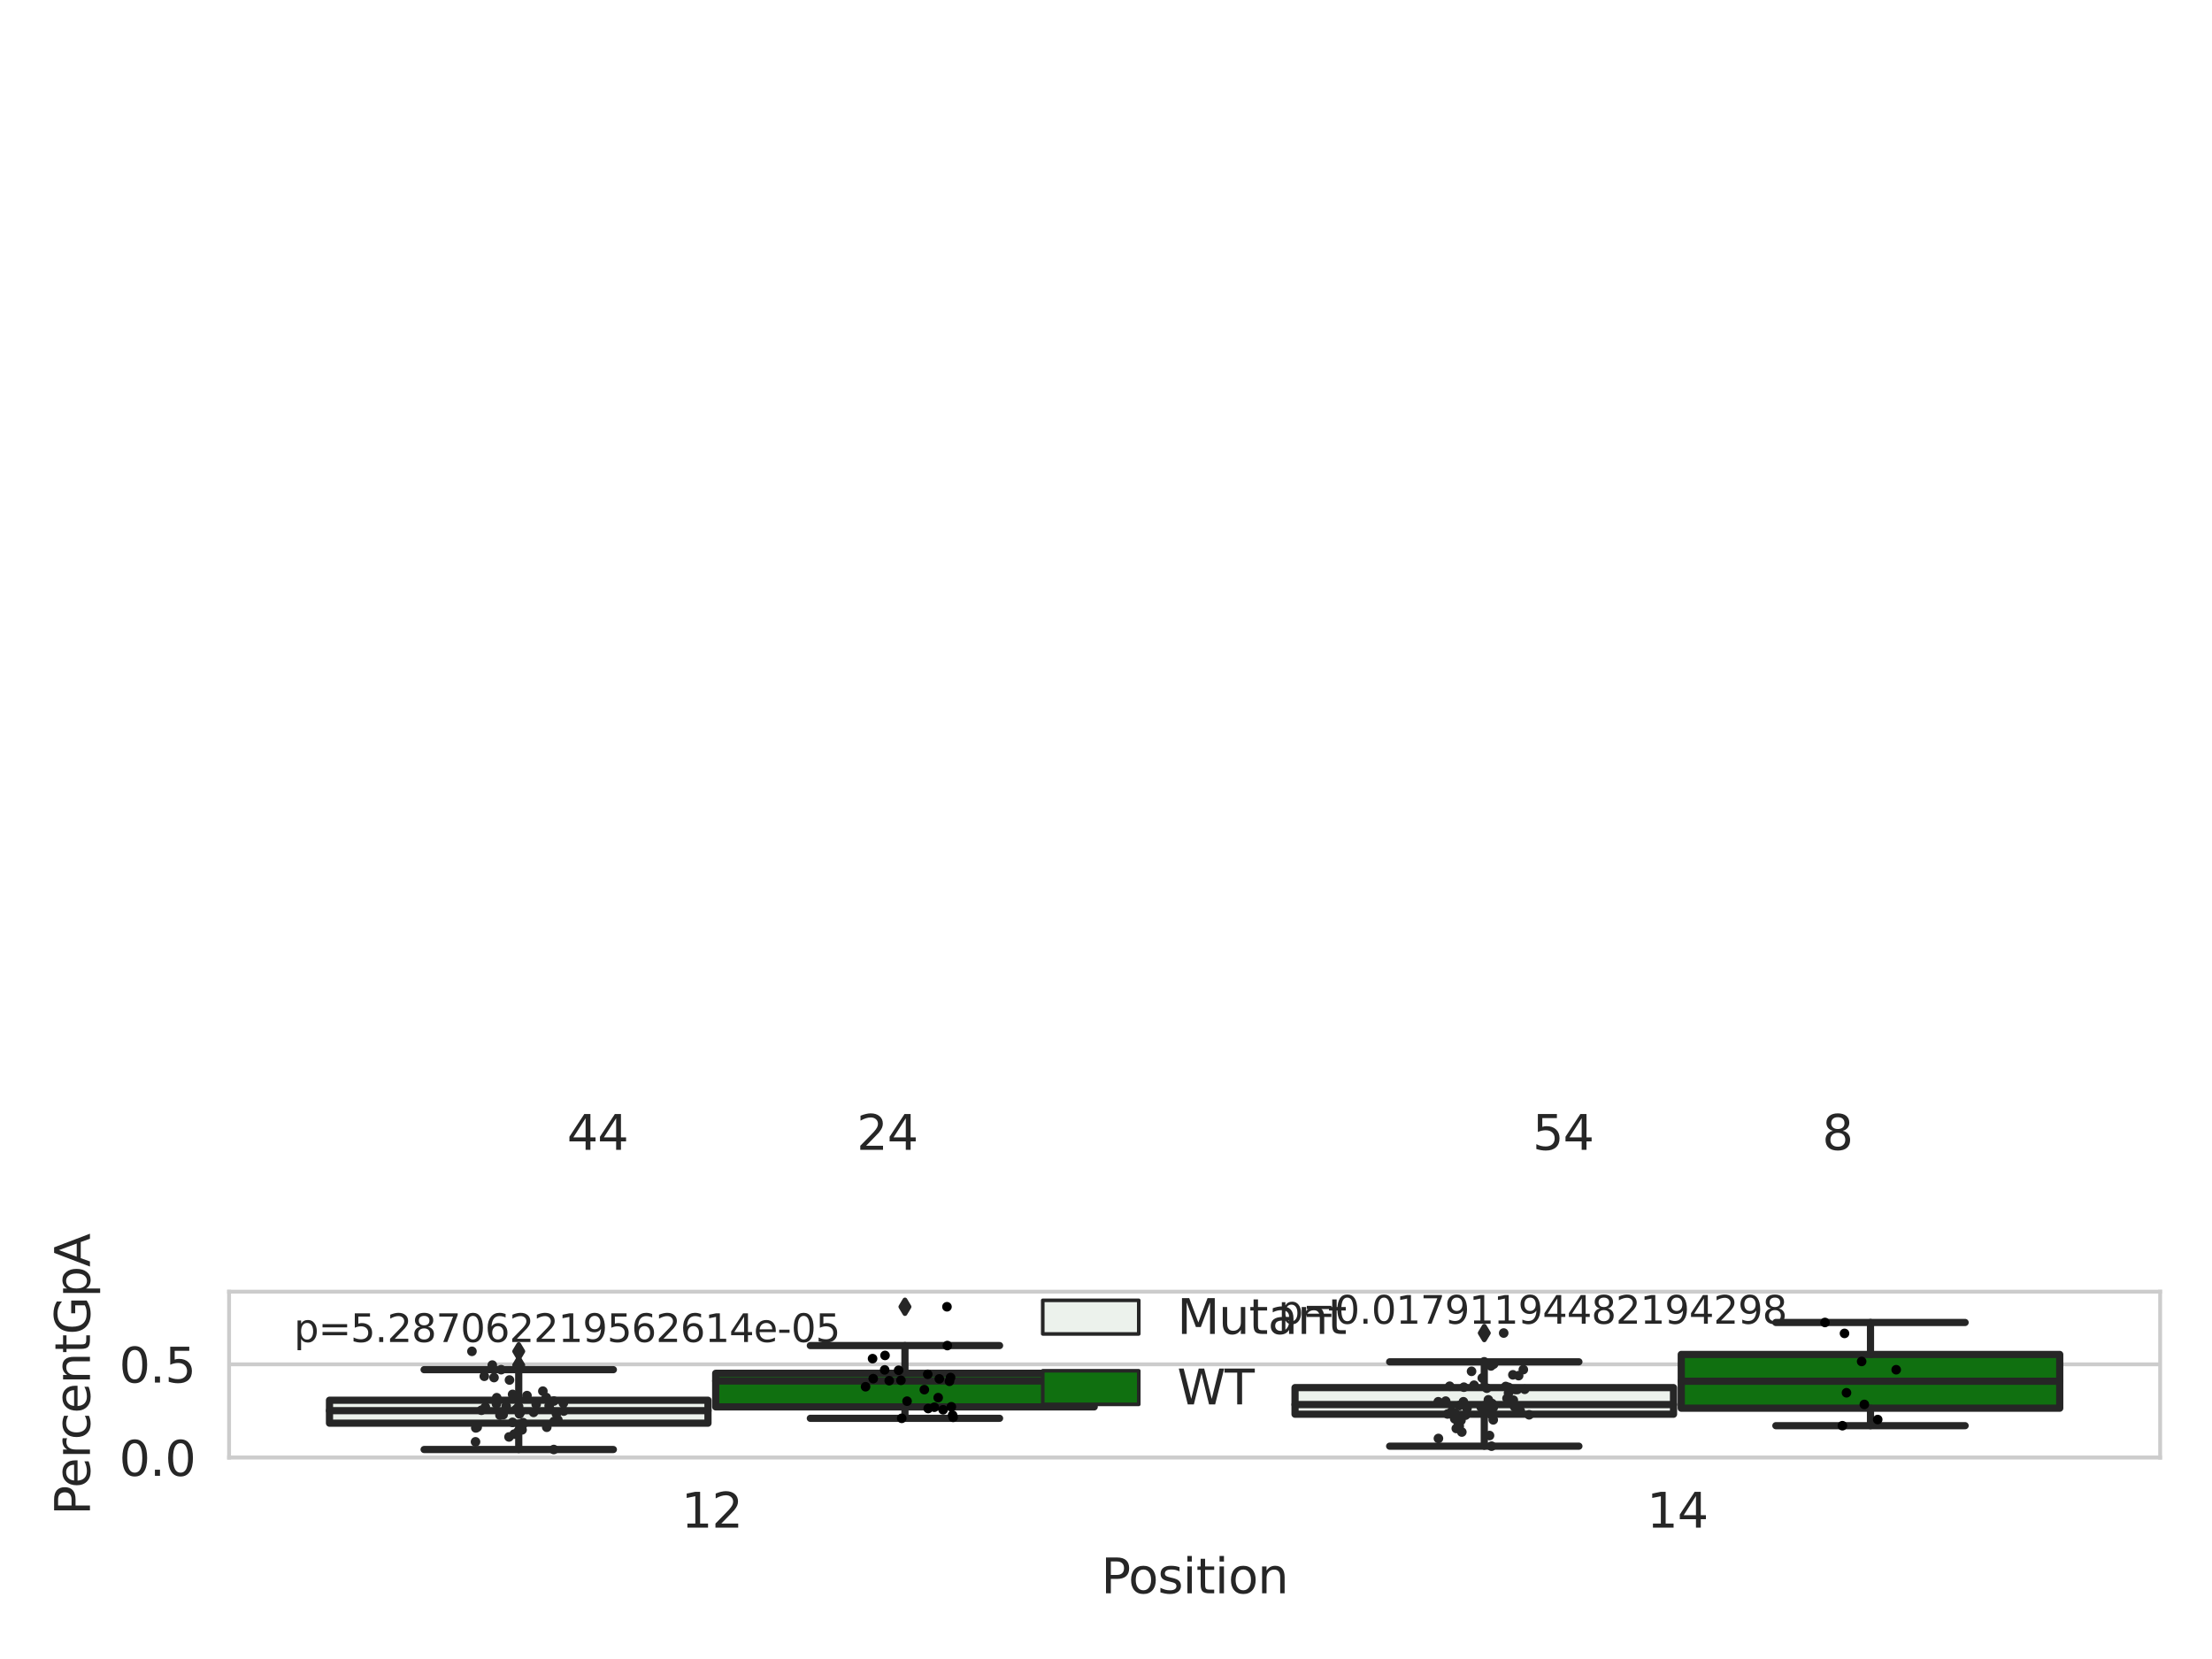 <?xml version="1.0" encoding="utf-8" standalone="no"?>
<!DOCTYPE svg PUBLIC "-//W3C//DTD SVG 1.1//EN"
  "http://www.w3.org/Graphics/SVG/1.1/DTD/svg11.dtd">
<svg xmlns:xlink="http://www.w3.org/1999/xlink" width="460.8pt" height="345.6pt" viewBox="0 0 460.8 345.6" xmlns="http://www.w3.org/2000/svg" version="1.1">
 <defs>
  <style type="text/css">*{stroke-linejoin: round; stroke-linecap: butt}</style>
 </defs>
 <g id="figure_1">
  <g id="patch_1">
   <path d="M 0 345.6 
L 460.8 345.6 
L 460.8 0 
L 0 0 
z
" style="fill: #ffffff"/>
  </g>
  <g id="axes_1">
   <g id="patch_2">
    <path d="M 47.72 303.64 
L 450 303.64 
L 450 269.081 
L 47.72 269.081 
z
" style="fill: #ffffff"/>
   </g>
   <g id="matplotlib.axis_1">
    <g id="xtick_1">
     <g id="text_1">
      <!-- 12 -->
      <g style="fill: #262626" transform="translate(141.928 318.238)scale(0.1 -0.1)">
       <defs>
        <path id="DejaVuSans-31" d="M 794 531 
L 1825 531 
L 1825 4091 
L 703 3866 
L 703 4441 
L 1819 4666 
L 2450 4666 
L 2450 531 
L 3481 531 
L 3481 0 
L 794 0 
L 794 531 
z
" transform="scale(0.016)"/>
        <path id="DejaVuSans-32" d="M 1228 531 
L 3431 531 
L 3431 0 
L 469 0 
L 469 531 
Q 828 903 1448 1529 
Q 2069 2156 2228 2338 
Q 2531 2678 2651 2914 
Q 2772 3150 2772 3378 
Q 2772 3750 2511 3984 
Q 2250 4219 1831 4219 
Q 1534 4219 1204 4116 
Q 875 4013 500 3803 
L 500 4441 
Q 881 4594 1212 4672 
Q 1544 4750 1819 4750 
Q 2544 4750 2975 4387 
Q 3406 4025 3406 3419 
Q 3406 3131 3298 2873 
Q 3191 2616 2906 2266 
Q 2828 2175 2409 1742 
Q 1991 1309 1228 531 
z
" transform="scale(0.016)"/>
       </defs>
       <use xlink:href="#DejaVuSans-31"/>
       <use xlink:href="#DejaVuSans-32" x="63.623"/>
      </g>
     </g>
    </g>
    <g id="xtick_2">
     <g id="text_2">
      <!-- 14 -->
      <g style="fill: #262626" transform="translate(343.067 318.238)scale(0.1 -0.1)">
       <defs>
        <path id="DejaVuSans-34" d="M 2419 4116 
L 825 1625 
L 2419 1625 
L 2419 4116 
z
M 2253 4666 
L 3047 4666 
L 3047 1625 
L 3713 1625 
L 3713 1100 
L 3047 1100 
L 3047 0 
L 2419 0 
L 2419 1100 
L 313 1100 
L 313 1709 
L 2253 4666 
z
" transform="scale(0.016)"/>
       </defs>
       <use xlink:href="#DejaVuSans-31"/>
       <use xlink:href="#DejaVuSans-34" x="63.623"/>
      </g>
     </g>
    </g>
    <g id="text_3">
     <!-- Position -->
     <g style="fill: #262626" transform="translate(229.396 331.917)scale(0.1 -0.1)">
      <defs>
       <path id="DejaVuSans-50" d="M 1259 4147 
L 1259 2394 
L 2053 2394 
Q 2494 2394 2734 2622 
Q 2975 2850 2975 3272 
Q 2975 3691 2734 3919 
Q 2494 4147 2053 4147 
L 1259 4147 
z
M 628 4666 
L 2053 4666 
Q 2838 4666 3239 4311 
Q 3641 3956 3641 3272 
Q 3641 2581 3239 2228 
Q 2838 1875 2053 1875 
L 1259 1875 
L 1259 0 
L 628 0 
L 628 4666 
z
" transform="scale(0.016)"/>
       <path id="DejaVuSans-6f" d="M 1959 3097 
Q 1497 3097 1228 2736 
Q 959 2375 959 1747 
Q 959 1119 1226 758 
Q 1494 397 1959 397 
Q 2419 397 2687 759 
Q 2956 1122 2956 1747 
Q 2956 2369 2687 2733 
Q 2419 3097 1959 3097 
z
M 1959 3584 
Q 2709 3584 3137 3096 
Q 3566 2609 3566 1747 
Q 3566 888 3137 398 
Q 2709 -91 1959 -91 
Q 1206 -91 779 398 
Q 353 888 353 1747 
Q 353 2609 779 3096 
Q 1206 3584 1959 3584 
z
" transform="scale(0.016)"/>
       <path id="DejaVuSans-73" d="M 2834 3397 
L 2834 2853 
Q 2591 2978 2328 3040 
Q 2066 3103 1784 3103 
Q 1356 3103 1142 2972 
Q 928 2841 928 2578 
Q 928 2378 1081 2264 
Q 1234 2150 1697 2047 
L 1894 2003 
Q 2506 1872 2764 1633 
Q 3022 1394 3022 966 
Q 3022 478 2636 193 
Q 2250 -91 1575 -91 
Q 1294 -91 989 -36 
Q 684 19 347 128 
L 347 722 
Q 666 556 975 473 
Q 1284 391 1588 391 
Q 1994 391 2212 530 
Q 2431 669 2431 922 
Q 2431 1156 2273 1281 
Q 2116 1406 1581 1522 
L 1381 1569 
Q 847 1681 609 1914 
Q 372 2147 372 2553 
Q 372 3047 722 3315 
Q 1072 3584 1716 3584 
Q 2034 3584 2315 3537 
Q 2597 3491 2834 3397 
z
" transform="scale(0.016)"/>
       <path id="DejaVuSans-69" d="M 603 3500 
L 1178 3500 
L 1178 0 
L 603 0 
L 603 3500 
z
M 603 4863 
L 1178 4863 
L 1178 4134 
L 603 4134 
L 603 4863 
z
" transform="scale(0.016)"/>
       <path id="DejaVuSans-74" d="M 1172 4494 
L 1172 3500 
L 2356 3500 
L 2356 3053 
L 1172 3053 
L 1172 1153 
Q 1172 725 1289 603 
Q 1406 481 1766 481 
L 2356 481 
L 2356 0 
L 1766 0 
Q 1100 0 847 248 
Q 594 497 594 1153 
L 594 3053 
L 172 3053 
L 172 3500 
L 594 3500 
L 594 4494 
L 1172 4494 
z
" transform="scale(0.016)"/>
       <path id="DejaVuSans-6e" d="M 3513 2113 
L 3513 0 
L 2938 0 
L 2938 2094 
Q 2938 2591 2744 2837 
Q 2550 3084 2163 3084 
Q 1697 3084 1428 2787 
Q 1159 2491 1159 1978 
L 1159 0 
L 581 0 
L 581 3500 
L 1159 3500 
L 1159 2956 
Q 1366 3272 1645 3428 
Q 1925 3584 2291 3584 
Q 2894 3584 3203 3211 
Q 3513 2838 3513 2113 
z
" transform="scale(0.016)"/>
      </defs>
      <use xlink:href="#DejaVuSans-50"/>
      <use xlink:href="#DejaVuSans-6f" x="56.678"/>
      <use xlink:href="#DejaVuSans-73" x="117.859"/>
      <use xlink:href="#DejaVuSans-69" x="169.959"/>
      <use xlink:href="#DejaVuSans-74" x="197.742"/>
      <use xlink:href="#DejaVuSans-69" x="236.951"/>
      <use xlink:href="#DejaVuSans-6f" x="264.734"/>
      <use xlink:href="#DejaVuSans-6e" x="325.916"/>
     </g>
    </g>
   </g>
   <g id="matplotlib.axis_2">
    <g id="ytick_1">
     <g id="line2d_1">
      <path d="M 47.72 303.64 
L 450 303.64 
" clip-path="url(#p6d433a7260)" style="fill: none; stroke: #cccccc; stroke-width: 0.8; stroke-linecap: round"/>
     </g>
     <g id="text_4">
      <!-- 0.0 -->
      <g style="fill: #262626" transform="translate(24.817 307.439)scale(0.1 -0.1)">
       <defs>
        <path id="DejaVuSans-30" d="M 2034 4250 
Q 1547 4250 1301 3770 
Q 1056 3291 1056 2328 
Q 1056 1369 1301 889 
Q 1547 409 2034 409 
Q 2525 409 2770 889 
Q 3016 1369 3016 2328 
Q 3016 3291 2770 3770 
Q 2525 4250 2034 4250 
z
M 2034 4750 
Q 2819 4750 3233 4129 
Q 3647 3509 3647 2328 
Q 3647 1150 3233 529 
Q 2819 -91 2034 -91 
Q 1250 -91 836 529 
Q 422 1150 422 2328 
Q 422 3509 836 4129 
Q 1250 4750 2034 4750 
z
" transform="scale(0.016)"/>
        <path id="DejaVuSans-2e" d="M 684 794 
L 1344 794 
L 1344 0 
L 684 0 
L 684 794 
z
" transform="scale(0.016)"/>
       </defs>
       <use xlink:href="#DejaVuSans-30"/>
       <use xlink:href="#DejaVuSans-2e" x="63.623"/>
       <use xlink:href="#DejaVuSans-30" x="95.41"/>
      </g>
     </g>
    </g>
    <g id="ytick_2">
     <g id="line2d_2">
      <path d="M 47.72 284.214 
L 450 284.214 
" clip-path="url(#p6d433a7260)" style="fill: none; stroke: #cccccc; stroke-width: 0.8; stroke-linecap: round"/>
     </g>
     <g id="text_5">
      <!-- 0.5 -->
      <g style="fill: #262626" transform="translate(24.817 288.014)scale(0.1 -0.1)">
       <defs>
        <path id="DejaVuSans-35" d="M 691 4666 
L 3169 4666 
L 3169 4134 
L 1269 4134 
L 1269 2991 
Q 1406 3038 1543 3061 
Q 1681 3084 1819 3084 
Q 2600 3084 3056 2656 
Q 3513 2228 3513 1497 
Q 3513 744 3044 326 
Q 2575 -91 1722 -91 
Q 1428 -91 1123 -41 
Q 819 9 494 109 
L 494 744 
Q 775 591 1075 516 
Q 1375 441 1709 441 
Q 2250 441 2565 725 
Q 2881 1009 2881 1497 
Q 2881 1984 2565 2268 
Q 2250 2553 1709 2553 
Q 1456 2553 1204 2497 
Q 953 2441 691 2322 
L 691 4666 
z
" transform="scale(0.016)"/>
       </defs>
       <use xlink:href="#DejaVuSans-30"/>
       <use xlink:href="#DejaVuSans-2e" x="63.623"/>
       <use xlink:href="#DejaVuSans-35" x="95.41"/>
      </g>
     </g>
    </g>
    <g id="text_6">
     <!-- PercentGpA -->
     <g style="fill: #262626" transform="translate(18.737 315.637)rotate(-90)scale(0.1 -0.1)">
      <defs>
       <path id="DejaVuSans-65" d="M 3597 1894 
L 3597 1613 
L 953 1613 
Q 991 1019 1311 708 
Q 1631 397 2203 397 
Q 2534 397 2845 478 
Q 3156 559 3463 722 
L 3463 178 
Q 3153 47 2828 -22 
Q 2503 -91 2169 -91 
Q 1331 -91 842 396 
Q 353 884 353 1716 
Q 353 2575 817 3079 
Q 1281 3584 2069 3584 
Q 2775 3584 3186 3129 
Q 3597 2675 3597 1894 
z
M 3022 2063 
Q 3016 2534 2758 2815 
Q 2500 3097 2075 3097 
Q 1594 3097 1305 2825 
Q 1016 2553 972 2059 
L 3022 2063 
z
" transform="scale(0.016)"/>
       <path id="DejaVuSans-72" d="M 2631 2963 
Q 2534 3019 2420 3045 
Q 2306 3072 2169 3072 
Q 1681 3072 1420 2755 
Q 1159 2438 1159 1844 
L 1159 0 
L 581 0 
L 581 3500 
L 1159 3500 
L 1159 2956 
Q 1341 3275 1631 3429 
Q 1922 3584 2338 3584 
Q 2397 3584 2469 3576 
Q 2541 3569 2628 3553 
L 2631 2963 
z
" transform="scale(0.016)"/>
       <path id="DejaVuSans-63" d="M 3122 3366 
L 3122 2828 
Q 2878 2963 2633 3030 
Q 2388 3097 2138 3097 
Q 1578 3097 1268 2742 
Q 959 2388 959 1747 
Q 959 1106 1268 751 
Q 1578 397 2138 397 
Q 2388 397 2633 464 
Q 2878 531 3122 666 
L 3122 134 
Q 2881 22 2623 -34 
Q 2366 -91 2075 -91 
Q 1284 -91 818 406 
Q 353 903 353 1747 
Q 353 2603 823 3093 
Q 1294 3584 2113 3584 
Q 2378 3584 2631 3529 
Q 2884 3475 3122 3366 
z
" transform="scale(0.016)"/>
       <path id="DejaVuSans-47" d="M 3809 666 
L 3809 1919 
L 2778 1919 
L 2778 2438 
L 4434 2438 
L 4434 434 
Q 4069 175 3628 42 
Q 3188 -91 2688 -91 
Q 1594 -91 976 548 
Q 359 1188 359 2328 
Q 359 3472 976 4111 
Q 1594 4750 2688 4750 
Q 3144 4750 3555 4637 
Q 3966 4525 4313 4306 
L 4313 3634 
Q 3963 3931 3569 4081 
Q 3175 4231 2741 4231 
Q 1884 4231 1454 3753 
Q 1025 3275 1025 2328 
Q 1025 1384 1454 906 
Q 1884 428 2741 428 
Q 3075 428 3337 486 
Q 3600 544 3809 666 
z
" transform="scale(0.016)"/>
       <path id="DejaVuSans-70" d="M 1159 525 
L 1159 -1331 
L 581 -1331 
L 581 3500 
L 1159 3500 
L 1159 2969 
Q 1341 3281 1617 3432 
Q 1894 3584 2278 3584 
Q 2916 3584 3314 3078 
Q 3713 2572 3713 1747 
Q 3713 922 3314 415 
Q 2916 -91 2278 -91 
Q 1894 -91 1617 61 
Q 1341 213 1159 525 
z
M 3116 1747 
Q 3116 2381 2855 2742 
Q 2594 3103 2138 3103 
Q 1681 3103 1420 2742 
Q 1159 2381 1159 1747 
Q 1159 1113 1420 752 
Q 1681 391 2138 391 
Q 2594 391 2855 752 
Q 3116 1113 3116 1747 
z
" transform="scale(0.016)"/>
       <path id="DejaVuSans-41" d="M 2188 4044 
L 1331 1722 
L 3047 1722 
L 2188 4044 
z
M 1831 4666 
L 2547 4666 
L 4325 0 
L 3669 0 
L 3244 1197 
L 1141 1197 
L 716 0 
L 50 0 
L 1831 4666 
z
" transform="scale(0.016)"/>
      </defs>
      <use xlink:href="#DejaVuSans-50"/>
      <use xlink:href="#DejaVuSans-65" x="56.678"/>
      <use xlink:href="#DejaVuSans-72" x="118.201"/>
      <use xlink:href="#DejaVuSans-63" x="157.064"/>
      <use xlink:href="#DejaVuSans-65" x="212.045"/>
      <use xlink:href="#DejaVuSans-6e" x="273.568"/>
      <use xlink:href="#DejaVuSans-74" x="336.947"/>
      <use xlink:href="#DejaVuSans-47" x="376.156"/>
      <use xlink:href="#DejaVuSans-70" x="453.646"/>
      <use xlink:href="#DejaVuSans-41" x="517.123"/>
     </g>
    </g>
   </g>
   <g id="patch_3">
    <path d="M 68.639 296.475 
L 147.485 296.475 
L 147.485 291.692 
L 68.639 291.692 
L 68.639 296.475 
z
" clip-path="url(#p6d433a7260)" style="fill: #ecf2ec; stroke: #262626; stroke-width: 1.5; stroke-linejoin: miter"/>
   </g>
   <g id="patch_4">
    <path d="M 149.095 293.081 
L 227.941 293.081 
L 227.941 286.083 
L 149.095 286.083 
L 149.095 293.081 
z
" clip-path="url(#p6d433a7260)" style="fill: #107010; stroke: #262626; stroke-width: 1.5; stroke-linejoin: miter"/>
   </g>
   <g id="patch_5">
    <path d="M 269.779 294.608 
L 348.625 294.608 
L 348.625 289.062 
L 269.779 289.062 
L 269.779 294.608 
z
" clip-path="url(#p6d433a7260)" style="fill: #ecf2ec; stroke: #262626; stroke-width: 1.5; stroke-linejoin: miter"/>
   </g>
   <g id="patch_6">
    <path d="M 350.235 293.356 
L 429.081 293.356 
L 429.081 282.154 
L 350.235 282.154 
L 350.235 293.356 
z
" clip-path="url(#p6d433a7260)" style="fill: #107010; stroke: #262626; stroke-width: 1.5; stroke-linejoin: miter"/>
   </g>
   <g id="patch_7">
    <path d="M 148.29 303.64 
L 148.29 303.64 
L 148.29 303.64 
L 148.29 303.64 
z
" clip-path="url(#p6d433a7260)" style="fill: #ecf2ec; stroke: #262626; stroke-width: 0.75; stroke-linejoin: miter"/>
   </g>
   <g id="patch_8">
    <path d="M 148.29 303.64 
L 148.29 303.64 
L 148.29 303.64 
L 148.29 303.64 
z
" clip-path="url(#p6d433a7260)" style="fill: #107010; stroke: #262626; stroke-width: 0.75; stroke-linejoin: miter"/>
   </g>
   <g id="PathCollection_1"/>
   <g id="PathCollection_2"/>
   <g id="line2d_3">
    <path d="M 108.062 296.475 
L 108.062 301.959 
" clip-path="url(#p6d433a7260)" style="fill: none; stroke: #262626; stroke-width: 1.5; stroke-linecap: round"/>
   </g>
   <g id="line2d_4">
    <path d="M 108.062 291.692 
L 108.062 285.329 
" clip-path="url(#p6d433a7260)" style="fill: none; stroke: #262626; stroke-width: 1.5; stroke-linecap: round"/>
   </g>
   <g id="line2d_5">
    <path d="M 88.35 301.959 
L 127.774 301.959 
" clip-path="url(#p6d433a7260)" style="fill: none; stroke: #262626; stroke-width: 1.5; stroke-linecap: round"/>
   </g>
   <g id="line2d_6">
    <path d="M 88.35 285.329 
L 127.774 285.329 
" clip-path="url(#p6d433a7260)" style="fill: none; stroke: #262626; stroke-width: 1.5; stroke-linecap: round"/>
   </g>
   <g id="line2d_7">
    <defs>
     <path id="mbab29109bc" d="M -0 1.414 
L 0.849 0 
L 0 -1.414 
L -0.849 -0 
z
" style="stroke: #262626; stroke-linejoin: miter"/>
    </defs>
    <g clip-path="url(#p6d433a7260)">
     <use xlink:href="#mbab29109bc" x="108.062" y="305.81" style="fill: #262626; stroke: #262626; stroke-linejoin: miter"/>
     <use xlink:href="#mbab29109bc" x="108.062" y="284.37" style="fill: #262626; stroke: #262626; stroke-linejoin: miter"/>
     <use xlink:href="#mbab29109bc" x="108.062" y="281.508" style="fill: #262626; stroke: #262626; stroke-linejoin: miter"/>
    </g>
   </g>
   <g id="line2d_8">
    <path d="M 188.518 293.081 
L 188.518 295.461 
" clip-path="url(#p6d433a7260)" style="fill: none; stroke: #262626; stroke-width: 1.5; stroke-linecap: round"/>
   </g>
   <g id="line2d_9">
    <path d="M 188.518 286.083 
L 188.518 280.306 
" clip-path="url(#p6d433a7260)" style="fill: none; stroke: #262626; stroke-width: 1.5; stroke-linecap: round"/>
   </g>
   <g id="line2d_10">
    <path d="M 168.806 295.461 
L 208.23 295.461 
" clip-path="url(#p6d433a7260)" style="fill: none; stroke: #262626; stroke-width: 1.5; stroke-linecap: round"/>
   </g>
   <g id="line2d_11">
    <path d="M 168.806 280.306 
L 208.23 280.306 
" clip-path="url(#p6d433a7260)" style="fill: none; stroke: #262626; stroke-width: 1.5; stroke-linecap: round"/>
   </g>
   <g id="line2d_12">
    <g clip-path="url(#p6d433a7260)">
     <use xlink:href="#mbab29109bc" x="188.518" y="272.223" style="fill: #262626; stroke: #262626; stroke-linejoin: miter"/>
    </g>
   </g>
   <g id="line2d_13">
    <path d="M 309.202 294.608 
L 309.202 301.264 
" clip-path="url(#p6d433a7260)" style="fill: none; stroke: #262626; stroke-width: 1.5; stroke-linecap: round"/>
   </g>
   <g id="line2d_14">
    <path d="M 309.202 289.062 
L 309.202 283.693 
" clip-path="url(#p6d433a7260)" style="fill: none; stroke: #262626; stroke-width: 1.5; stroke-linecap: round"/>
   </g>
   <g id="line2d_15">
    <path d="M 289.49 301.264 
L 328.914 301.264 
" clip-path="url(#p6d433a7260)" style="fill: none; stroke: #262626; stroke-width: 1.5; stroke-linecap: round"/>
   </g>
   <g id="line2d_16">
    <path d="M 289.49 283.693 
L 328.914 283.693 
" clip-path="url(#p6d433a7260)" style="fill: none; stroke: #262626; stroke-width: 1.5; stroke-linecap: round"/>
   </g>
   <g id="line2d_17">
    <g clip-path="url(#p6d433a7260)">
     <use xlink:href="#mbab29109bc" x="309.202" y="277.696" style="fill: #262626; stroke: #262626; stroke-linejoin: miter"/>
    </g>
   </g>
   <g id="line2d_18">
    <path d="M 389.658 293.356 
L 389.658 296.998 
" clip-path="url(#p6d433a7260)" style="fill: none; stroke: #262626; stroke-width: 1.5; stroke-linecap: round"/>
   </g>
   <g id="line2d_19">
    <path d="M 389.658 282.154 
L 389.658 275.495 
" clip-path="url(#p6d433a7260)" style="fill: none; stroke: #262626; stroke-width: 1.5; stroke-linecap: round"/>
   </g>
   <g id="line2d_20">
    <path d="M 369.946 296.998 
L 409.37 296.998 
" clip-path="url(#p6d433a7260)" style="fill: none; stroke: #262626; stroke-width: 1.5; stroke-linecap: round"/>
   </g>
   <g id="line2d_21">
    <path d="M 369.946 275.495 
L 409.37 275.495 
" clip-path="url(#p6d433a7260)" style="fill: none; stroke: #262626; stroke-width: 1.5; stroke-linecap: round"/>
   </g>
   <g id="line2d_22"/>
   <g id="line2d_23">
    <path d="M 68.639 293.866 
L 147.485 293.866 
" clip-path="url(#p6d433a7260)" style="fill: none; stroke: #262626; stroke-width: 1.5; stroke-linecap: round"/>
   </g>
   <g id="line2d_24">
    <path d="M 149.095 287.683 
L 227.941 287.683 
" clip-path="url(#p6d433a7260)" style="fill: none; stroke: #262626; stroke-width: 1.5; stroke-linecap: round"/>
   </g>
   <g id="line2d_25">
    <path d="M 269.779 292.595 
L 348.625 292.595 
" clip-path="url(#p6d433a7260)" style="fill: none; stroke: #262626; stroke-width: 1.5; stroke-linecap: round"/>
   </g>
   <g id="line2d_26">
    <path d="M 350.235 287.739 
L 429.081 287.739 
" clip-path="url(#p6d433a7260)" style="fill: none; stroke: #262626; stroke-width: 1.5; stroke-linecap: round"/>
   </g>
   <g id="patch_9">
    <path d="M 47.72 303.64 
L 47.72 269.081 
" style="fill: none; stroke: #cccccc; stroke-width: 0.8; stroke-linejoin: miter; stroke-linecap: square"/>
   </g>
   <g id="patch_10">
    <path d="M 450 303.64 
L 450 269.081 
" style="fill: none; stroke: #cccccc; stroke-width: 0.8; stroke-linejoin: miter; stroke-linecap: square"/>
   </g>
   <g id="patch_11">
    <path d="M 47.72 303.64 
L 450 303.64 
" style="fill: none; stroke: #cccccc; stroke-width: 0.8; stroke-linejoin: miter; stroke-linecap: square"/>
   </g>
   <g id="patch_12">
    <path d="M 47.72 269.081 
L 450 269.081 
" style="fill: none; stroke: #cccccc; stroke-width: 0.8; stroke-linejoin: miter; stroke-linecap: square"/>
   </g>
   <g id="PathCollection_3">
    <defs>
     <path id="C0_0_9473dd7125" d="M 0 1 
C 0.265 1 0.52 0.895 0.707 0.707 
C 0.895 0.52 1 0.265 1 -0 
C 1 -0.265 0.895 -0.52 0.707 -0.707 
C 0.52 -0.895 0.265 -1 0 -1 
C -0.265 -1 -0.52 -0.895 -0.707 -0.707 
C -0.895 -0.52 -1 -0.265 -1 0 
C -1 0.265 -0.895 0.52 -0.707 0.707 
C -0.52 0.895 -0.265 1 0 1 
z
"/>
    </defs>
    <g clip-path="url(#p6d433a7260)">
     <use xlink:href="#C0_0_9473dd7125" x="111.153" y="294.22" style="fill: #262626"/>
    </g>
    <g clip-path="url(#p6d433a7260)">
     <use xlink:href="#C0_0_9473dd7125" x="115.378" y="291.867" style="fill: #262626"/>
    </g>
    <g clip-path="url(#p6d433a7260)">
     <use xlink:href="#C0_0_9473dd7125" x="107.48" y="293.607" style="fill: #262626"/>
    </g>
    <g clip-path="url(#p6d433a7260)">
     <use xlink:href="#C0_0_9473dd7125" x="104.154" y="294.805" style="fill: #262626"/>
    </g>
    <g clip-path="url(#p6d433a7260)">
     <use xlink:href="#C0_0_9473dd7125" x="117.354" y="292.322" style="fill: #262626"/>
    </g>
    <g clip-path="url(#p6d433a7260)">
     <use xlink:href="#C0_0_9473dd7125" x="108.755" y="297.862" style="fill: #262626"/>
    </g>
    <g clip-path="url(#p6d433a7260)">
     <use xlink:href="#C0_0_9473dd7125" x="102.913" y="286.973" style="fill: #262626"/>
    </g>
    <g clip-path="url(#p6d433a7260)">
     <use xlink:href="#C0_0_9473dd7125" x="114.474" y="293.411" style="fill: #262626"/>
    </g>
    <g clip-path="url(#p6d433a7260)">
     <use xlink:href="#C0_0_9473dd7125" x="99.114" y="297.461" style="fill: #262626"/>
    </g>
    <g clip-path="url(#p6d433a7260)">
     <use xlink:href="#C0_0_9473dd7125" x="104.4" y="285.329" style="fill: #262626"/>
    </g>
    <g clip-path="url(#p6d433a7260)">
     <use xlink:href="#C0_0_9473dd7125" x="111.696" y="292.533" style="fill: #262626"/>
    </g>
    <g clip-path="url(#p6d433a7260)">
     <use xlink:href="#C0_0_9473dd7125" x="102.552" y="284.37" style="fill: #262626"/>
    </g>
    <g clip-path="url(#p6d433a7260)">
     <use xlink:href="#C0_0_9473dd7125" x="103.416" y="292.45" style="fill: #262626"/>
    </g>
    <g clip-path="url(#p6d433a7260)">
     <use xlink:href="#C0_0_9473dd7125" x="106.037" y="299.341" style="fill: #262626"/>
    </g>
    <g clip-path="url(#p6d433a7260)">
     <use xlink:href="#C0_0_9473dd7125" x="106.78" y="290.481" style="fill: #262626"/>
    </g>
    <g clip-path="url(#p6d433a7260)">
     <use xlink:href="#C0_0_9473dd7125" x="115.362" y="301.959" style="fill: #262626"/>
    </g>
    <g clip-path="url(#p6d433a7260)">
     <use xlink:href="#C0_0_9473dd7125" x="113.9" y="297.321" style="fill: #262626"/>
    </g>
    <g clip-path="url(#p6d433a7260)">
     <use xlink:href="#C0_0_9473dd7125" x="99.41" y="297.308" style="fill: #262626"/>
    </g>
    <g clip-path="url(#p6d433a7260)">
     <use xlink:href="#C0_0_9473dd7125" x="116.216" y="295.797" style="fill: #262626"/>
    </g>
    <g clip-path="url(#p6d433a7260)">
     <use xlink:href="#C0_0_9473dd7125" x="106.772" y="296.304" style="fill: #262626"/>
    </g>
    <g clip-path="url(#p6d433a7260)">
     <use xlink:href="#C0_0_9473dd7125" x="108.037" y="293.019" style="fill: #262626"/>
    </g>
    <g clip-path="url(#p6d433a7260)">
     <use xlink:href="#C0_0_9473dd7125" x="107.928" y="298.209" style="fill: #262626"/>
    </g>
    <g clip-path="url(#p6d433a7260)">
     <use xlink:href="#C0_0_9473dd7125" x="108.856" y="296.805" style="fill: #262626"/>
    </g>
    <g clip-path="url(#p6d433a7260)">
     <use xlink:href="#C0_0_9473dd7125" x="115.415" y="296.113" style="fill: #262626"/>
    </g>
    <g clip-path="url(#p6d433a7260)">
     <use xlink:href="#C0_0_9473dd7125" x="108.212" y="294.539" style="fill: #262626"/>
    </g>
    <g clip-path="url(#p6d433a7260)">
     <use xlink:href="#C0_0_9473dd7125" x="100.282" y="293.78" style="fill: #262626"/>
    </g>
    <g clip-path="url(#p6d433a7260)">
     <use xlink:href="#C0_0_9473dd7125" x="106.136" y="287.482" style="fill: #262626"/>
    </g>
    <g clip-path="url(#p6d433a7260)">
     <use xlink:href="#C0_0_9473dd7125" x="115.906" y="294.506" style="fill: #262626"/>
    </g>
    <g clip-path="url(#p6d433a7260)">
     <use xlink:href="#C0_0_9473dd7125" x="98.314" y="281.508" style="fill: #262626"/>
    </g>
    <g clip-path="url(#p6d433a7260)">
     <use xlink:href="#C0_0_9473dd7125" x="105.452" y="292.937" style="fill: #262626"/>
    </g>
    <g clip-path="url(#p6d433a7260)">
     <use xlink:href="#C0_0_9473dd7125" x="102.492" y="305.81" style="fill: #262626"/>
    </g>
    <g clip-path="url(#p6d433a7260)">
     <use xlink:href="#C0_0_9473dd7125" x="114.399" y="292.851" style="fill: #262626"/>
    </g>
    <g clip-path="url(#p6d433a7260)">
     <use xlink:href="#C0_0_9473dd7125" x="113.797" y="291.126" style="fill: #262626"/>
    </g>
    <g clip-path="url(#p6d433a7260)">
     <use xlink:href="#C0_0_9473dd7125" x="100.889" y="286.703" style="fill: #262626"/>
    </g>
    <g clip-path="url(#p6d433a7260)">
     <use xlink:href="#C0_0_9473dd7125" x="108.466" y="294.084" style="fill: #262626"/>
    </g>
    <g clip-path="url(#p6d433a7260)">
     <use xlink:href="#C0_0_9473dd7125" x="103.477" y="291.166" style="fill: #262626"/>
    </g>
    <g clip-path="url(#p6d433a7260)">
     <use xlink:href="#C0_0_9473dd7125" x="99.061" y="300.358" style="fill: #262626"/>
    </g>
    <g clip-path="url(#p6d433a7260)">
     <use xlink:href="#C0_0_9473dd7125" x="117.432" y="293.953" style="fill: #262626"/>
    </g>
    <g clip-path="url(#p6d433a7260)">
     <use xlink:href="#C0_0_9473dd7125" x="108.973" y="296.365" style="fill: #262626"/>
    </g>
    <g clip-path="url(#p6d433a7260)">
     <use xlink:href="#C0_0_9473dd7125" x="107.103" y="298.76" style="fill: #262626"/>
    </g>
    <g clip-path="url(#p6d433a7260)">
     <use xlink:href="#C0_0_9473dd7125" x="104.817" y="294.706" style="fill: #262626"/>
    </g>
    <g clip-path="url(#p6d433a7260)">
     <use xlink:href="#C0_0_9473dd7125" x="101.11" y="293.116" style="fill: #262626"/>
    </g>
    <g clip-path="url(#p6d433a7260)">
     <use xlink:href="#C0_0_9473dd7125" x="113.088" y="289.799" style="fill: #262626"/>
    </g>
    <g clip-path="url(#p6d433a7260)">
     <use xlink:href="#C0_0_9473dd7125" x="109.78" y="290.729" style="fill: #262626"/>
    </g>
   </g>
   <g id="PathCollection_4">
    <defs>
     <path id="C1_0_e5169355fe" d="M 0 1 
C 0.265 1 0.52 0.895 0.707 0.707 
C 0.895 0.52 1 0.265 1 -0 
C 1 -0.265 0.895 -0.52 0.707 -0.707 
C 0.52 -0.895 0.265 -1 0 -1 
C -0.265 -1 -0.52 -0.895 -0.707 -0.707 
C -0.895 -0.52 -1 -0.265 -1 0 
C -1 0.265 -0.895 0.52 -0.707 0.707 
C -0.52 0.895 -0.265 1 0 1 
z
"/>
    </defs>
    <g clip-path="url(#p6d433a7260)">
     <use xlink:href="#C1_0_e5169355fe" x="198.442" y="294.799"/>
    </g>
    <g clip-path="url(#p6d433a7260)">
     <use xlink:href="#C1_0_e5169355fe" x="185.242" y="287.621"/>
    </g>
    <g clip-path="url(#p6d433a7260)">
     <use xlink:href="#C1_0_e5169355fe" x="180.313" y="288.881"/>
    </g>
    <g clip-path="url(#p6d433a7260)">
     <use xlink:href="#C1_0_e5169355fe" x="193.358" y="293.42"/>
    </g>
    <g clip-path="url(#p6d433a7260)">
     <use xlink:href="#C1_0_e5169355fe" x="187.846" y="295.461"/>
    </g>
    <g clip-path="url(#p6d433a7260)">
     <use xlink:href="#C1_0_e5169355fe" x="181.907" y="287.201"/>
    </g>
    <g clip-path="url(#p6d433a7260)">
     <use xlink:href="#C1_0_e5169355fe" x="198.02" y="286.966"/>
    </g>
    <g clip-path="url(#p6d433a7260)">
     <use xlink:href="#C1_0_e5169355fe" x="184.295" y="285.374"/>
    </g>
    <g clip-path="url(#p6d433a7260)">
     <use xlink:href="#C1_0_e5169355fe" x="197.27" y="272.223"/>
    </g>
    <g clip-path="url(#p6d433a7260)">
     <use xlink:href="#C1_0_e5169355fe" x="188.956" y="291.89"/>
    </g>
    <g clip-path="url(#p6d433a7260)">
     <use xlink:href="#C1_0_e5169355fe" x="184.369" y="282.361"/>
    </g>
    <g clip-path="url(#p6d433a7260)">
     <use xlink:href="#C1_0_e5169355fe" x="197.793" y="287.746"/>
    </g>
    <g clip-path="url(#p6d433a7260)">
     <use xlink:href="#C1_0_e5169355fe" x="194.644" y="293.147"/>
    </g>
    <g clip-path="url(#p6d433a7260)">
     <use xlink:href="#C1_0_e5169355fe" x="198.557" y="295.253"/>
    </g>
    <g clip-path="url(#p6d433a7260)">
     <use xlink:href="#C1_0_e5169355fe" x="198.186" y="293.059"/>
    </g>
    <g clip-path="url(#p6d433a7260)">
     <use xlink:href="#C1_0_e5169355fe" x="195.674" y="287.244"/>
    </g>
    <g clip-path="url(#p6d433a7260)">
     <use xlink:href="#C1_0_e5169355fe" x="197.35" y="280.306"/>
    </g>
    <g clip-path="url(#p6d433a7260)">
     <use xlink:href="#C1_0_e5169355fe" x="195.439" y="291.158"/>
    </g>
    <g clip-path="url(#p6d433a7260)">
     <use xlink:href="#C1_0_e5169355fe" x="193.266" y="286.294"/>
    </g>
    <g clip-path="url(#p6d433a7260)">
     <use xlink:href="#C1_0_e5169355fe" x="187.679" y="287.548"/>
    </g>
    <g clip-path="url(#p6d433a7260)">
     <use xlink:href="#C1_0_e5169355fe" x="192.557" y="289.492"/>
    </g>
    <g clip-path="url(#p6d433a7260)">
     <use xlink:href="#C1_0_e5169355fe" x="196.463" y="293.682"/>
    </g>
    <g clip-path="url(#p6d433a7260)">
     <use xlink:href="#C1_0_e5169355fe" x="187.2" y="285.451"/>
    </g>
    <g clip-path="url(#p6d433a7260)">
     <use xlink:href="#C1_0_e5169355fe" x="181.772" y="283.028"/>
    </g>
   </g>
   <g id="PathCollection_5">
    <defs>
     <path id="C2_0_f200150e71" d="M 0 1 
C 0.265 1 0.52 0.895 0.707 0.707 
C 0.895 0.52 1 0.265 1 -0 
C 1 -0.265 0.895 -0.52 0.707 -0.707 
C 0.52 -0.895 0.265 -1 0 -1 
C -0.265 -1 -0.52 -0.895 -0.707 -0.707 
C -0.895 -0.52 -1 -0.265 -1 0 
C -1 0.265 -0.895 0.52 -0.707 0.707 
C -0.52 0.895 -0.265 1 0 1 
z
"/>
    </defs>
    <g clip-path="url(#p6d433a7260)">
     <use xlink:href="#C2_0_f200150e71" x="310.593" y="284.553" style="fill: #262626"/>
    </g>
    <g clip-path="url(#p6d433a7260)">
     <use xlink:href="#C2_0_f200150e71" x="301.994" y="288.775" style="fill: #262626"/>
    </g>
    <g clip-path="url(#p6d433a7260)">
     <use xlink:href="#C2_0_f200150e71" x="315.538" y="293.08" style="fill: #262626"/>
    </g>
    <g clip-path="url(#p6d433a7260)">
     <use xlink:href="#C2_0_f200150e71" x="316.693" y="293.91" style="fill: #262626"/>
    </g>
    <g clip-path="url(#p6d433a7260)">
     <use xlink:href="#C2_0_f200150e71" x="303.99" y="297.096" style="fill: #262626"/>
    </g>
    <g clip-path="url(#p6d433a7260)">
     <use xlink:href="#C2_0_f200150e71" x="318.546" y="294.73" style="fill: #262626"/>
    </g>
    <g clip-path="url(#p6d433a7260)">
     <use xlink:href="#C2_0_f200150e71" x="302.458" y="294.625" style="fill: #262626"/>
    </g>
    <g clip-path="url(#p6d433a7260)">
     <use xlink:href="#C2_0_f200150e71" x="303.052" y="295.571" style="fill: #262626"/>
    </g>
    <g clip-path="url(#p6d433a7260)">
     <use xlink:href="#C2_0_f200150e71" x="313.248" y="277.696" style="fill: #262626"/>
    </g>
    <g clip-path="url(#p6d433a7260)">
     <use xlink:href="#C2_0_f200150e71" x="311.148" y="284.173" style="fill: #262626"/>
    </g>
    <g clip-path="url(#p6d433a7260)">
     <use xlink:href="#C2_0_f200150e71" x="315.588" y="289.451" style="fill: #262626"/>
    </g>
    <g clip-path="url(#p6d433a7260)">
     <use xlink:href="#C2_0_f200150e71" x="305.604" y="293.367" style="fill: #262626"/>
    </g>
    <g clip-path="url(#p6d433a7260)">
     <use xlink:href="#C2_0_f200150e71" x="309.728" y="289.186" style="fill: #262626"/>
    </g>
    <g clip-path="url(#p6d433a7260)">
     <use xlink:href="#C2_0_f200150e71" x="317.337" y="285.313" style="fill: #262626"/>
    </g>
    <g clip-path="url(#p6d433a7260)">
     <use xlink:href="#C2_0_f200150e71" x="307.069" y="288.562" style="fill: #262626"/>
    </g>
    <g clip-path="url(#p6d433a7260)">
     <use xlink:href="#C2_0_f200150e71" x="316.106" y="289.451" style="fill: #262626"/>
    </g>
    <g clip-path="url(#p6d433a7260)">
     <use xlink:href="#C2_0_f200150e71" x="316.23" y="293.439" style="fill: #262626"/>
    </g>
    <g clip-path="url(#p6d433a7260)">
     <use xlink:href="#C2_0_f200150e71" x="310.057" y="291.611" style="fill: #262626"/>
    </g>
    <g clip-path="url(#p6d433a7260)">
     <use xlink:href="#C2_0_f200150e71" x="315.253" y="291.675" style="fill: #262626"/>
    </g>
    <g clip-path="url(#p6d433a7260)">
     <use xlink:href="#C2_0_f200150e71" x="303.371" y="297.575" style="fill: #262626"/>
    </g>
    <g clip-path="url(#p6d433a7260)">
     <use xlink:href="#C2_0_f200150e71" x="310.684" y="294.68" style="fill: #262626"/>
    </g>
    <g clip-path="url(#p6d433a7260)">
     <use xlink:href="#C2_0_f200150e71" x="301.552" y="294.559" style="fill: #262626"/>
    </g>
    <g clip-path="url(#p6d433a7260)">
     <use xlink:href="#C2_0_f200150e71" x="304.524" y="298.319" style="fill: #262626"/>
    </g>
    <g clip-path="url(#p6d433a7260)">
     <use xlink:href="#C2_0_f200150e71" x="301.164" y="291.882" style="fill: #262626"/>
    </g>
    <g clip-path="url(#p6d433a7260)">
     <use xlink:href="#C2_0_f200150e71" x="310.714" y="293.513" style="fill: #262626"/>
    </g>
    <g clip-path="url(#p6d433a7260)">
     <use xlink:href="#C2_0_f200150e71" x="299.615" y="292.011" style="fill: #262626"/>
    </g>
    <g clip-path="url(#p6d433a7260)">
     <use xlink:href="#C2_0_f200150e71" x="311.066" y="293.222" style="fill: #262626"/>
    </g>
    <g clip-path="url(#p6d433a7260)">
     <use xlink:href="#C2_0_f200150e71" x="304.853" y="292.01" style="fill: #262626"/>
    </g>
    <g clip-path="url(#p6d433a7260)">
     <use xlink:href="#C2_0_f200150e71" x="310.713" y="301.264" style="fill: #262626"/>
    </g>
    <g clip-path="url(#p6d433a7260)">
     <use xlink:href="#C2_0_f200150e71" x="314.254" y="290.176" style="fill: #262626"/>
    </g>
    <g clip-path="url(#p6d433a7260)">
     <use xlink:href="#C2_0_f200150e71" x="310.83" y="292.383" style="fill: #262626"/>
    </g>
    <g clip-path="url(#p6d433a7260)">
     <use xlink:href="#C2_0_f200150e71" x="317.624" y="289.419" style="fill: #262626"/>
    </g>
    <g clip-path="url(#p6d433a7260)">
     <use xlink:href="#C2_0_f200150e71" x="313.941" y="291.304" style="fill: #262626"/>
    </g>
    <g clip-path="url(#p6d433a7260)">
     <use xlink:href="#C2_0_f200150e71" x="314.493" y="291.644" style="fill: #262626"/>
    </g>
    <g clip-path="url(#p6d433a7260)">
     <use xlink:href="#C2_0_f200150e71" x="302.432" y="294.041" style="fill: #262626"/>
    </g>
    <g clip-path="url(#p6d433a7260)">
     <use xlink:href="#C2_0_f200150e71" x="314.284" y="289.021" style="fill: #262626"/>
    </g>
    <g clip-path="url(#p6d433a7260)">
     <use xlink:href="#C2_0_f200150e71" x="304.021" y="292.807" style="fill: #262626"/>
    </g>
    <g clip-path="url(#p6d433a7260)">
     <use xlink:href="#C2_0_f200150e71" x="316.363" y="286.571" style="fill: #262626"/>
    </g>
    <g clip-path="url(#p6d433a7260)">
     <use xlink:href="#C2_0_f200150e71" x="303.086" y="294.401" style="fill: #262626"/>
    </g>
    <g clip-path="url(#p6d433a7260)">
     <use xlink:href="#C2_0_f200150e71" x="308.785" y="287.065" style="fill: #262626"/>
    </g>
    <g clip-path="url(#p6d433a7260)">
     <use xlink:href="#C2_0_f200150e71" x="310.295" y="299.048" style="fill: #262626"/>
    </g>
    <g clip-path="url(#p6d433a7260)">
     <use xlink:href="#C2_0_f200150e71" x="303.738" y="296.251" style="fill: #262626"/>
    </g>
    <g clip-path="url(#p6d433a7260)">
     <use xlink:href="#C2_0_f200150e71" x="299.651" y="299.657" style="fill: #262626"/>
    </g>
    <g clip-path="url(#p6d433a7260)">
     <use xlink:href="#C2_0_f200150e71" x="304.344" y="295.909" style="fill: #262626"/>
    </g>
    <g clip-path="url(#p6d433a7260)">
     <use xlink:href="#C2_0_f200150e71" x="306.549" y="285.674" style="fill: #262626"/>
    </g>
    <g clip-path="url(#p6d433a7260)">
     <use xlink:href="#C2_0_f200150e71" x="309.355" y="293.273" style="fill: #262626"/>
    </g>
    <g clip-path="url(#p6d433a7260)">
     <use xlink:href="#C2_0_f200150e71" x="315.161" y="286.402" style="fill: #262626"/>
    </g>
    <g clip-path="url(#p6d433a7260)">
     <use xlink:href="#C2_0_f200150e71" x="313.669" y="288.824" style="fill: #262626"/>
    </g>
    <g clip-path="url(#p6d433a7260)">
     <use xlink:href="#C2_0_f200150e71" x="309.36" y="292.81" style="fill: #262626"/>
    </g>
    <g clip-path="url(#p6d433a7260)">
     <use xlink:href="#C2_0_f200150e71" x="311.069" y="295.782" style="fill: #262626"/>
    </g>
    <g clip-path="url(#p6d433a7260)">
     <use xlink:href="#C2_0_f200150e71" x="308.556" y="293.14" style="fill: #262626"/>
    </g>
    <g clip-path="url(#p6d433a7260)">
     <use xlink:href="#C2_0_f200150e71" x="309.184" y="283.693" style="fill: #262626"/>
    </g>
    <g clip-path="url(#p6d433a7260)">
     <use xlink:href="#C2_0_f200150e71" x="305.294" y="294.8" style="fill: #262626"/>
    </g>
    <g clip-path="url(#p6d433a7260)">
     <use xlink:href="#C2_0_f200150e71" x="304.953" y="288.973" style="fill: #262626"/>
    </g>
   </g>
   <g id="PathCollection_6">
    <defs>
     <path id="C3_0_c5e299c4ca" d="M 0 1 
C 0.265 1 0.52 0.895 0.707 0.707 
C 0.895 0.52 1 0.265 1 -0 
C 1 -0.265 0.895 -0.52 0.707 -0.707 
C 0.52 -0.895 0.265 -1 0 -1 
C -0.265 -1 -0.52 -0.895 -0.707 -0.707 
C -0.895 -0.52 -1 -0.265 -1 0 
C -1 0.265 -0.895 0.52 -0.707 0.707 
C -0.52 0.895 -0.265 1 0 1 
z
"/>
    </defs>
    <g clip-path="url(#p6d433a7260)">
     <use xlink:href="#C3_0_c5e299c4ca" x="391.159" y="295.718"/>
    </g>
    <g clip-path="url(#p6d433a7260)">
     <use xlink:href="#C3_0_c5e299c4ca" x="384.658" y="290.139"/>
    </g>
    <g clip-path="url(#p6d433a7260)">
     <use xlink:href="#C3_0_c5e299c4ca" x="383.807" y="296.998"/>
    </g>
    <g clip-path="url(#p6d433a7260)">
     <use xlink:href="#C3_0_c5e299c4ca" x="384.245" y="277.773"/>
    </g>
    <g clip-path="url(#p6d433a7260)">
     <use xlink:href="#C3_0_c5e299c4ca" x="380.179" y="275.495"/>
    </g>
    <g clip-path="url(#p6d433a7260)">
     <use xlink:href="#C3_0_c5e299c4ca" x="387.813" y="283.615"/>
    </g>
    <g clip-path="url(#p6d433a7260)">
     <use xlink:href="#C3_0_c5e299c4ca" x="388.377" y="292.569"/>
    </g>
    <g clip-path="url(#p6d433a7260)">
     <use xlink:href="#C3_0_c5e299c4ca" x="395.01" y="285.339"/>
    </g>
   </g>
   <g id="text_7">
    <!-- 44 -->
    <g style="fill: #262626" transform="translate(118.119 239.535)scale(0.1 -0.1)">
     <use xlink:href="#DejaVuSans-34"/>
     <use xlink:href="#DejaVuSans-34" x="63.623"/>
    </g>
   </g>
   <g id="text_8">
    <!-- p=5.287062219562614e-05 -->
    <g style="fill: #262626" transform="translate(61.242 279.565)scale(0.08 -0.08)">
     <defs>
      <path id="DejaVuSans-3d" d="M 678 2906 
L 4684 2906 
L 4684 2381 
L 678 2381 
L 678 2906 
z
M 678 1631 
L 4684 1631 
L 4684 1100 
L 678 1100 
L 678 1631 
z
" transform="scale(0.016)"/>
      <path id="DejaVuSans-38" d="M 2034 2216 
Q 1584 2216 1326 1975 
Q 1069 1734 1069 1313 
Q 1069 891 1326 650 
Q 1584 409 2034 409 
Q 2484 409 2743 651 
Q 3003 894 3003 1313 
Q 3003 1734 2745 1975 
Q 2488 2216 2034 2216 
z
M 1403 2484 
Q 997 2584 770 2862 
Q 544 3141 544 3541 
Q 544 4100 942 4425 
Q 1341 4750 2034 4750 
Q 2731 4750 3128 4425 
Q 3525 4100 3525 3541 
Q 3525 3141 3298 2862 
Q 3072 2584 2669 2484 
Q 3125 2378 3379 2068 
Q 3634 1759 3634 1313 
Q 3634 634 3220 271 
Q 2806 -91 2034 -91 
Q 1263 -91 848 271 
Q 434 634 434 1313 
Q 434 1759 690 2068 
Q 947 2378 1403 2484 
z
M 1172 3481 
Q 1172 3119 1398 2916 
Q 1625 2713 2034 2713 
Q 2441 2713 2670 2916 
Q 2900 3119 2900 3481 
Q 2900 3844 2670 4047 
Q 2441 4250 2034 4250 
Q 1625 4250 1398 4047 
Q 1172 3844 1172 3481 
z
" transform="scale(0.016)"/>
      <path id="DejaVuSans-37" d="M 525 4666 
L 3525 4666 
L 3525 4397 
L 1831 0 
L 1172 0 
L 2766 4134 
L 525 4134 
L 525 4666 
z
" transform="scale(0.016)"/>
      <path id="DejaVuSans-36" d="M 2113 2584 
Q 1688 2584 1439 2293 
Q 1191 2003 1191 1497 
Q 1191 994 1439 701 
Q 1688 409 2113 409 
Q 2538 409 2786 701 
Q 3034 994 3034 1497 
Q 3034 2003 2786 2293 
Q 2538 2584 2113 2584 
z
M 3366 4563 
L 3366 3988 
Q 3128 4100 2886 4159 
Q 2644 4219 2406 4219 
Q 1781 4219 1451 3797 
Q 1122 3375 1075 2522 
Q 1259 2794 1537 2939 
Q 1816 3084 2150 3084 
Q 2853 3084 3261 2657 
Q 3669 2231 3669 1497 
Q 3669 778 3244 343 
Q 2819 -91 2113 -91 
Q 1303 -91 875 529 
Q 447 1150 447 2328 
Q 447 3434 972 4092 
Q 1497 4750 2381 4750 
Q 2619 4750 2861 4703 
Q 3103 4656 3366 4563 
z
" transform="scale(0.016)"/>
      <path id="DejaVuSans-39" d="M 703 97 
L 703 672 
Q 941 559 1184 500 
Q 1428 441 1663 441 
Q 2288 441 2617 861 
Q 2947 1281 2994 2138 
Q 2813 1869 2534 1725 
Q 2256 1581 1919 1581 
Q 1219 1581 811 2004 
Q 403 2428 403 3163 
Q 403 3881 828 4315 
Q 1253 4750 1959 4750 
Q 2769 4750 3195 4129 
Q 3622 3509 3622 2328 
Q 3622 1225 3098 567 
Q 2575 -91 1691 -91 
Q 1453 -91 1209 -44 
Q 966 3 703 97 
z
M 1959 2075 
Q 2384 2075 2632 2365 
Q 2881 2656 2881 3163 
Q 2881 3666 2632 3958 
Q 2384 4250 1959 4250 
Q 1534 4250 1286 3958 
Q 1038 3666 1038 3163 
Q 1038 2656 1286 2365 
Q 1534 2075 1959 2075 
z
" transform="scale(0.016)"/>
      <path id="DejaVuSans-2d" d="M 313 2009 
L 1997 2009 
L 1997 1497 
L 313 1497 
L 313 2009 
z
" transform="scale(0.016)"/>
     </defs>
     <use xlink:href="#DejaVuSans-70"/>
     <use xlink:href="#DejaVuSans-3d" x="63.477"/>
     <use xlink:href="#DejaVuSans-35" x="147.266"/>
     <use xlink:href="#DejaVuSans-2e" x="210.889"/>
     <use xlink:href="#DejaVuSans-32" x="242.676"/>
     <use xlink:href="#DejaVuSans-38" x="306.299"/>
     <use xlink:href="#DejaVuSans-37" x="369.922"/>
     <use xlink:href="#DejaVuSans-30" x="433.545"/>
     <use xlink:href="#DejaVuSans-36" x="497.168"/>
     <use xlink:href="#DejaVuSans-32" x="560.791"/>
     <use xlink:href="#DejaVuSans-32" x="624.414"/>
     <use xlink:href="#DejaVuSans-31" x="688.037"/>
     <use xlink:href="#DejaVuSans-39" x="751.66"/>
     <use xlink:href="#DejaVuSans-35" x="815.283"/>
     <use xlink:href="#DejaVuSans-36" x="878.906"/>
     <use xlink:href="#DejaVuSans-32" x="942.529"/>
     <use xlink:href="#DejaVuSans-36" x="1006.152"/>
     <use xlink:href="#DejaVuSans-31" x="1069.775"/>
     <use xlink:href="#DejaVuSans-34" x="1133.398"/>
     <use xlink:href="#DejaVuSans-65" x="1197.021"/>
     <use xlink:href="#DejaVuSans-2d" x="1258.545"/>
     <use xlink:href="#DejaVuSans-30" x="1294.629"/>
     <use xlink:href="#DejaVuSans-35" x="1358.252"/>
    </g>
   </g>
   <g id="text_9">
    <!-- 24 -->
    <g style="fill: #262626" transform="translate(178.461 239.535)scale(0.1 -0.1)">
     <use xlink:href="#DejaVuSans-32"/>
     <use xlink:href="#DejaVuSans-34" x="63.623"/>
    </g>
   </g>
   <g id="text_10">
    <!-- 54 -->
    <g style="fill: #262626" transform="translate(319.259 239.535)scale(0.1 -0.1)">
     <use xlink:href="#DejaVuSans-35"/>
     <use xlink:href="#DejaVuSans-34" x="63.623"/>
    </g>
   </g>
   <g id="text_11">
    <!-- p=0.01791194482194298 -->
    <g style="fill: #262626" transform="translate(266.286 275.753)scale(0.08 -0.08)">
     <use xlink:href="#DejaVuSans-70"/>
     <use xlink:href="#DejaVuSans-3d" x="63.477"/>
     <use xlink:href="#DejaVuSans-30" x="147.266"/>
     <use xlink:href="#DejaVuSans-2e" x="210.889"/>
     <use xlink:href="#DejaVuSans-30" x="242.676"/>
     <use xlink:href="#DejaVuSans-31" x="306.299"/>
     <use xlink:href="#DejaVuSans-37" x="369.922"/>
     <use xlink:href="#DejaVuSans-39" x="433.545"/>
     <use xlink:href="#DejaVuSans-31" x="497.168"/>
     <use xlink:href="#DejaVuSans-31" x="560.791"/>
     <use xlink:href="#DejaVuSans-39" x="624.414"/>
     <use xlink:href="#DejaVuSans-34" x="688.037"/>
     <use xlink:href="#DejaVuSans-34" x="751.66"/>
     <use xlink:href="#DejaVuSans-38" x="815.283"/>
     <use xlink:href="#DejaVuSans-32" x="878.906"/>
     <use xlink:href="#DejaVuSans-31" x="942.529"/>
     <use xlink:href="#DejaVuSans-39" x="1006.152"/>
     <use xlink:href="#DejaVuSans-34" x="1069.775"/>
     <use xlink:href="#DejaVuSans-32" x="1133.398"/>
     <use xlink:href="#DejaVuSans-39" x="1197.021"/>
     <use xlink:href="#DejaVuSans-38" x="1260.645"/>
    </g>
   </g>
   <g id="text_12">
    <!-- 8 -->
    <g style="fill: #262626" transform="translate(379.601 239.535)scale(0.1 -0.1)">
     <use xlink:href="#DejaVuSans-38"/>
    </g>
   </g>
   <g id="legend_1">
    <g id="patch_13">
     <path d="M 217.224 277.882 
L 237.224 277.882 
L 237.224 270.882 
L 217.224 270.882 
z
" style="fill: #ecf2ec; stroke: #262626; stroke-width: 0.75; stroke-linejoin: miter"/>
    </g>
    <g id="text_13">
     <!-- Mutant -->
     <g style="fill: #262626" transform="translate(245.224 277.882)scale(0.1 -0.1)">
      <defs>
       <path id="DejaVuSans-4d" d="M 628 4666 
L 1569 4666 
L 2759 1491 
L 3956 4666 
L 4897 4666 
L 4897 0 
L 4281 0 
L 4281 4097 
L 3078 897 
L 2444 897 
L 1241 4097 
L 1241 0 
L 628 0 
L 628 4666 
z
" transform="scale(0.016)"/>
       <path id="DejaVuSans-75" d="M 544 1381 
L 544 3500 
L 1119 3500 
L 1119 1403 
Q 1119 906 1312 657 
Q 1506 409 1894 409 
Q 2359 409 2629 706 
Q 2900 1003 2900 1516 
L 2900 3500 
L 3475 3500 
L 3475 0 
L 2900 0 
L 2900 538 
Q 2691 219 2414 64 
Q 2138 -91 1772 -91 
Q 1169 -91 856 284 
Q 544 659 544 1381 
z
M 1991 3584 
L 1991 3584 
z
" transform="scale(0.016)"/>
       <path id="DejaVuSans-61" d="M 2194 1759 
Q 1497 1759 1228 1600 
Q 959 1441 959 1056 
Q 959 750 1161 570 
Q 1363 391 1709 391 
Q 2188 391 2477 730 
Q 2766 1069 2766 1631 
L 2766 1759 
L 2194 1759 
z
M 3341 1997 
L 3341 0 
L 2766 0 
L 2766 531 
Q 2569 213 2275 61 
Q 1981 -91 1556 -91 
Q 1019 -91 701 211 
Q 384 513 384 1019 
Q 384 1609 779 1909 
Q 1175 2209 1959 2209 
L 2766 2209 
L 2766 2266 
Q 2766 2663 2505 2880 
Q 2244 3097 1772 3097 
Q 1472 3097 1187 3025 
Q 903 2953 641 2809 
L 641 3341 
Q 956 3463 1253 3523 
Q 1550 3584 1831 3584 
Q 2591 3584 2966 3190 
Q 3341 2797 3341 1997 
z
" transform="scale(0.016)"/>
      </defs>
      <use xlink:href="#DejaVuSans-4d"/>
      <use xlink:href="#DejaVuSans-75" x="86.279"/>
      <use xlink:href="#DejaVuSans-74" x="149.658"/>
      <use xlink:href="#DejaVuSans-61" x="188.867"/>
      <use xlink:href="#DejaVuSans-6e" x="250.146"/>
      <use xlink:href="#DejaVuSans-74" x="313.525"/>
     </g>
    </g>
    <g id="patch_14">
     <path d="M 217.224 292.56 
L 237.224 292.56 
L 237.224 285.56 
L 217.224 285.56 
z
" style="fill: #107010; stroke: #262626; stroke-width: 0.75; stroke-linejoin: miter"/>
    </g>
    <g id="text_14">
     <!-- WT -->
     <g style="fill: #262626" transform="translate(245.224 292.56)scale(0.1 -0.1)">
      <defs>
       <path id="DejaVuSans-57" d="M 213 4666 
L 850 4666 
L 1831 722 
L 2809 4666 
L 3519 4666 
L 4500 722 
L 5478 4666 
L 6119 4666 
L 4947 0 
L 4153 0 
L 3169 4050 
L 2175 0 
L 1381 0 
L 213 4666 
z
" transform="scale(0.016)"/>
       <path id="DejaVuSans-54" d="M -19 4666 
L 3928 4666 
L 3928 4134 
L 2272 4134 
L 2272 0 
L 1638 0 
L 1638 4134 
L -19 4134 
L -19 4666 
z
" transform="scale(0.016)"/>
      </defs>
      <use xlink:href="#DejaVuSans-57"/>
      <use xlink:href="#DejaVuSans-54" x="98.877"/>
     </g>
    </g>
   </g>
  </g>
 </g>
 <defs>
  <clipPath id="p6d433a7260">
   <rect x="47.72" y="269.081" width="402.28" height="34.559"/>
  </clipPath>
 </defs>
</svg>
